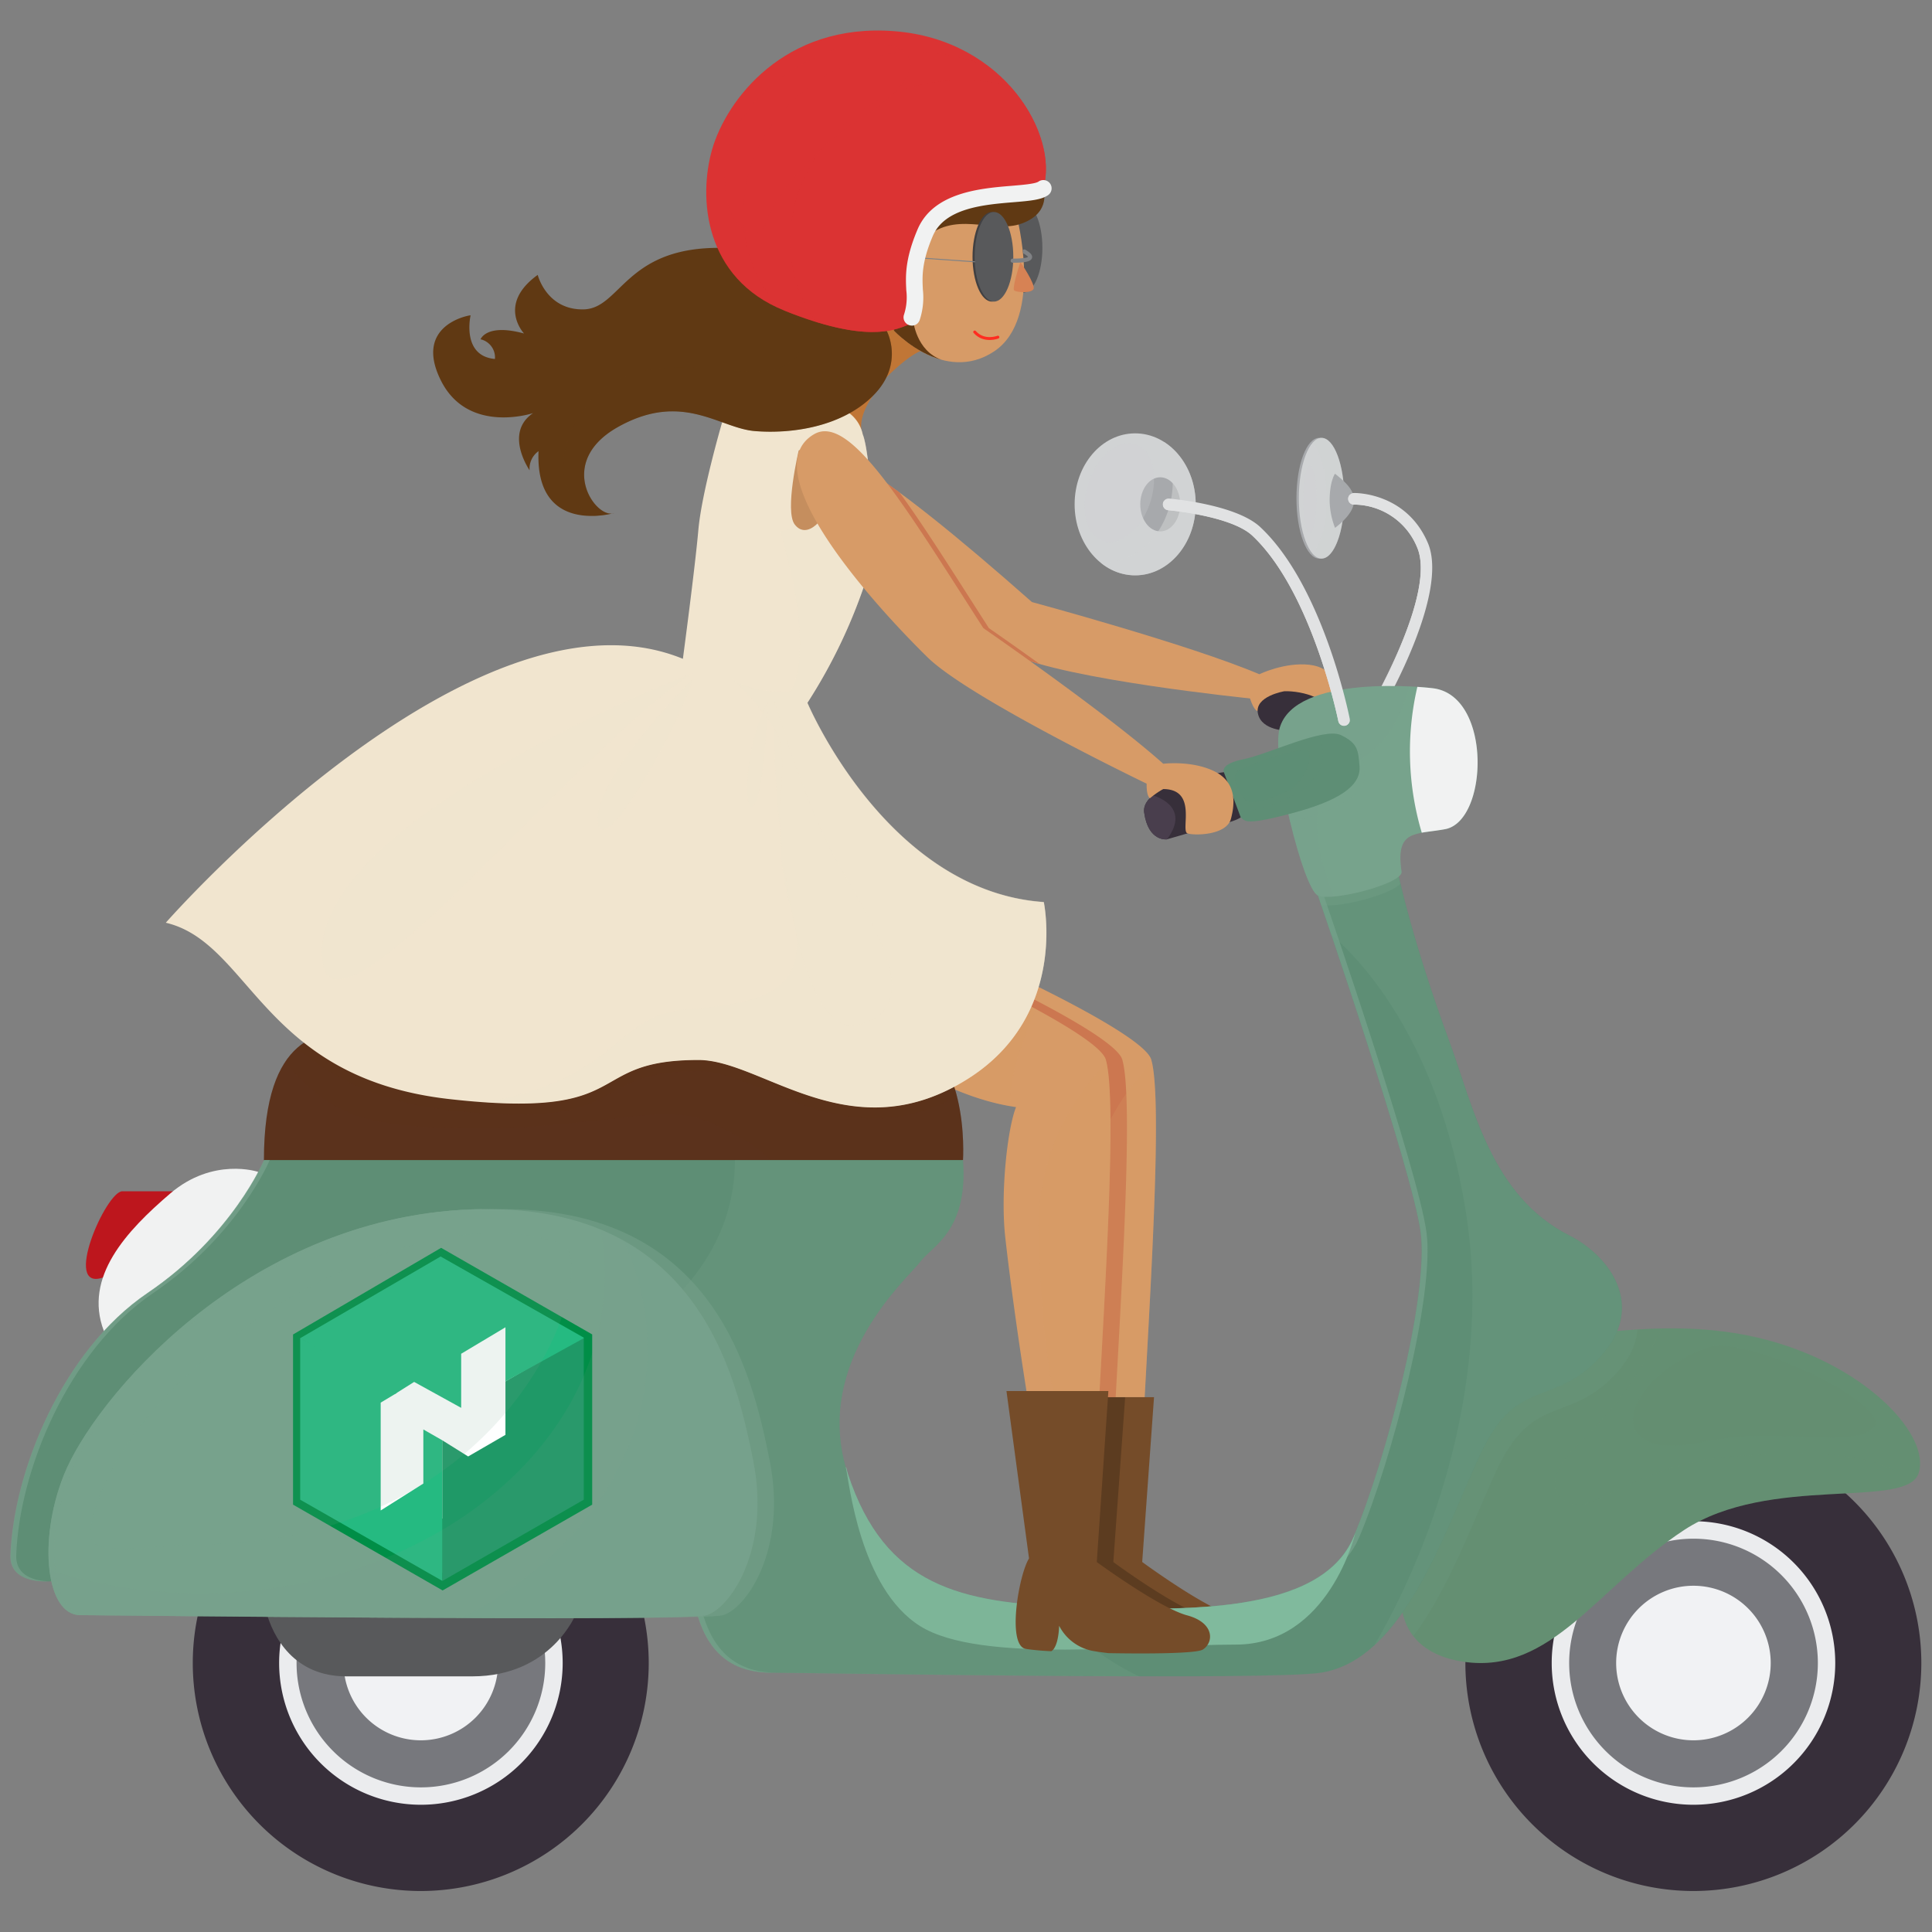 <svg xmlns="http://www.w3.org/2000/svg" viewBox="0 0 500 500"><rect x="0" y="0" width="500" height="500" fill="#808080" stroke="none"/><defs><style>.cls-1{isolation:isolate;}.cls-2,.cls-4{fill:#d79b67;}.cls-3{fill:#cc7750;}.cls-15,.cls-4{opacity:0.22;}.cls-14,.cls-17,.cls-25,.cls-26,.cls-30,.cls-34,.cls-35,.cls-4,.cls-40,.cls-42,.cls-44,.cls-46,.cls-49,.cls-51,.cls-53,.cls-59,.cls-6,.cls-61{mix-blend-mode:multiply;}.cls-5,.cls-6{fill:#5b321c;}.cls-6{opacity:0.21;}.cls-7{fill:#754c29;}.cls-8{fill:#5c3c20;}.cls-9{fill:#414042;}.cls-10{fill:#58595b;}.cls-11{fill:#c07636;}.cls-12,.cls-15{fill:#a7a9ac;}.cls-13,.cls-14,.cls-42,.cls-43{fill:#d1d3d4;}.cls-14{opacity:0.29;}.cls-15,.cls-28,.cls-39,.cls-41,.cls-43,.cls-47,.cls-54,.cls-60{mix-blend-mode:screen;}.cls-16,.cls-17{fill:#e1e2e3;}.cls-18{fill:#bd161d;}.cls-19{fill:#f1f2f2;}.cls-20{fill:#372f3a;}.cls-21{fill:#ebecee;}.cls-22{fill:#77787d;}.cls-23{fill:#f1f2f4;}.cls-24,.cls-25,.cls-41{fill:#648f72;}.cls-25{opacity:0.1;}.cls-26,.cls-29,.cls-30,.cls-34,.cls-35,.cls-39,.cls-40,.cls-44,.cls-59,.cls-60,.cls-61{fill:#77a28c;}.cls-26{opacity:0.15;}.cls-27,.cls-46,.cls-47{fill:#5e8e75;}.cls-28,.cls-39{opacity:0.73;}.cls-30{opacity:0.34;}.cls-31{fill:#80ba9d;}.cls-32{fill:#603913;}.cls-33{fill:#d78254;}.cls-34{opacity:0.24;}.cls-35{opacity:0.47;}.cls-36,.cls-38{fill:none;stroke-linecap:round;}.cls-36{stroke:#808285;stroke-miterlimit:10;stroke-width:0.25px;}.cls-37{fill:#808285;}.cls-38{stroke:#ff2d21;stroke-linejoin:round;stroke-width:0.75px;}.cls-40{opacity:0.54;}.cls-41,.cls-47,.cls-61{opacity:0.2;}.cls-42{opacity:0.53;}.cls-43{opacity:0.25;}.cls-44{opacity:0.16;}.cls-45{fill:#493e4d;}.cls-46,.cls-60{opacity:0.13;}.cls-48,.cls-49{fill:#f1e5cf;}.cls-49{opacity:0.45;}.cls-50{fill:#c58e5e;}.cls-51{opacity:0.31;}.cls-52,.cls-53,.cls-54{fill:#db3333;}.cls-53{opacity:0.44;}.cls-54{opacity:0.55;}.cls-55,.cls-57{fill:#1f9967;}.cls-55{stroke:#008e47;stroke-width:4px;}.cls-56{fill:#fff;}.cls-58{fill:#25ba81;}.cls-59{opacity:0.11;}</style></defs><g class="cls-1"><g id="skintone3"><path class="cls-2" d="M244.69,274.27a24.75,24.75,0,0,1,16.84-22.33s34.63,16,36.42,22.3c2.73,9.62.25,51.49-1.71,87.35H274.68c-2.29-14.32-4.53-29.4-5.82-40.9s3.59-28.56,5.84-34.17C258.45,284.18,244.69,274.27,244.69,274.27Z"/><path class="cls-3" d="M274.7,286.52c-16.25-2.34-30-12.25-30-12.25a24.78,24.78,0,0,1,13-20.59c8.93,4.32,31.32,15.55,32.75,20.56,2.73,9.62.25,51.49-1.71,87.35H274.68c-2.29-14.32-4.53-29.4-5.82-40.9S272.45,292.13,274.7,286.52Z"/><path class="cls-4" d="M296.24,361.59H284.51c-1.06-5.3-3.42-19.48-4-42.48s11.88-38.34,17.64-44.16C300.57,285.72,298.16,326.53,296.24,361.59Z"/><path class="cls-2" d="M232.93,274.27a24.75,24.75,0,0,1,16.84-22.33s34.63,16,36.42,22.3c2.73,9.62.26,51.49-1.71,87.35H265.9c-2.29-14.32-4.44-29.8-5.73-41.29s.53-28.17,2.78-33.78C246.69,284.18,232.93,274.27,232.93,274.27Z"/><path class="cls-4" d="M249.77,251.94s9.27,4.29,18.46,9.3c-1.63,3.39-7,15.29-6.83,25-15.57-2.72-28.47-12-28.47-12A24.75,24.75,0,0,1,249.77,251.94Z"/><path class="cls-4" d="M284.48,361.59H272.75c-1.06-5.3-3.42-19.48-4-42.48S280.6,280.77,286.36,275C288.81,285.72,286.4,326.53,284.48,361.59Z"/><path class="cls-5" d="M249.22,300.23s2.11-30.86-17.4-33.7-128.76,0-138.7,0-24.81,1.06-24.82,33.7l3.39,6.25H237.8Z"/><path class="cls-6" d="M93.12,266.53c9.94,0,119.19-2.84,138.7,0s17.4,33.7,17.4,33.7l-11.42,6.25H203c-2.54-8.07-10.95-12-18.35-15.61-8.73-4.22-17.89-2.09-27.2-1.2-10,1-20.18,2.29-30.26,2.31-9.81,0-20.46.07-30.06-1.91C86.92,288,79.9,282.31,73.77,274.89,79,266.94,87,266.53,93.12,266.53Z"/><path class="cls-7" d="M298.66,361.59l-3.06,42.65S311.71,416.1,319,418.05s6.9,7.07,4.07,8.85c-1.52,1-13.21,1.13-24.47.93-.82-.12-2-.22-3.37-.47a12.34,12.34,0,0,1-9.35-6.62s-.05,3.78-1.19,5.68a2.38,2.38,0,0,1-.83.91,63.91,63.91,0,0,1-6.65-.6c-4.91-1-1.75-19.22.88-23.41l-5.79-41.73h26.38Z"/><path class="cls-8" d="M311.47,418.05c7.26,1.95,6.9,7.07,4.07,8.85-1,.62-6.39.91-13.15,1l-3.81-.05c-.82-.12-2-.22-3.37-.47a12.34,12.34,0,0,1-9.35-6.62s-.05,3.78-1.19,5.68l0,.06a11.81,11.81,0,0,1-6.28-5.74s-.05,3.78-1.19,5.68l-.15.22c-4.63-1.48-1.53-19.18,1.06-23.32l-5.79-41.73h18.87l-3.06,42.65S304.2,416.1,311.47,418.05Z"/><path class="cls-9" d="M259.22,64.15c0,6.4,2.26,11.59,5,11.59s5-5.19,5-11.59-2.25-11.6-5-11.6S259.22,57.74,259.22,64.15Z"/><path class="cls-10" d="M259.77,64.15c0,6.4,2.26,11.59,5,11.59s5-5.19,5-11.59-2.25-11.6-5-11.6S259.77,57.74,259.77,64.15Z"/><path class="cls-11" d="M213.36,109.58l9.9,2.81c-1.71-4.16,2.62-9.92,2.62-9.92a12.7,12.7,0,0,1,2.35-3.63c6.92-7.13,10.08-8,10.08-8s-4.91-7.63-10.46-7.93-17.26,20.6-17.26,20.6l3.15,6"/><path class="cls-2" d="M231.35,85.57l-3.5-21.42,7.2-17.24h17.27l10.73,8.73s7.21,26.65-5.76,35.29-25.94-5.36-25.94-5.36"/><path class="cls-12" d="M335.52,128.94c0,8.62,2.63,15.62,5.87,15.62s5.89-7,5.89-15.62-2.64-15.62-5.89-15.62S335.52,120.31,335.52,128.94Z"/><path class="cls-13" d="M336.14,128.94c0,8.62,2.63,15.62,5.88,15.62s5.88-7,5.88-15.62-2.63-15.62-5.88-15.62S336.14,120.31,336.14,128.94Z"/><path class="cls-14" d="M343.3,128.94c0-6.46-1.47-12-3.58-14.38a3.13,3.13,0,0,1,2.3-1.24c3.25,0,5.88,7,5.88,15.62s-2.63,15.62-5.88,15.62a3.13,3.13,0,0,1-2.3-1.24C341.83,140.94,343.3,135.4,343.3,128.94Z"/><path class="cls-12" d="M345.51,122.61c3.47,2.87,9.1,7,0,14a20.22,20.22,0,0,1-1.4-7C344.11,124.42,345.51,122.61,345.51,122.61Z"/><path class="cls-15" d="M345,123.59a4.82,4.82,0,0,1,.49-1c2.82,2.33,7.05,5.5,3.69,10.33C351.43,128.66,347.64,125.76,345,123.59Z"/><path class="cls-16" d="M356.59,184a1.51,1.51,0,0,0,1.3-.74c.7-1.22,17.17-29.81,11.63-42.77-5.66-13.21-19-12.91-19.16-12.9a1.49,1.49,0,0,0-1.45,1.55,1.47,1.47,0,0,0,1.55,1.45,17.77,17.77,0,0,1,16.3,11.08c4.95,11.59-11.3,39.79-11.46,40.08a1.49,1.49,0,0,0,.54,2A1.46,1.46,0,0,0,356.59,184Z"/><path class="cls-17" d="M349.4,128a1.27,1.27,0,0,0-.06.39,1.46,1.46,0,0,0,1.55,1.45,17.76,17.76,0,0,1,16.29,11.08c5,11.59-11.29,39.79-11.46,40.08a1.5,1.5,0,0,0,.55,2,1.43,1.43,0,0,0,.75.2,1.49,1.49,0,0,0,1.29-.75s.05-.08.09-.14l-.51.9a1.51,1.51,0,0,1-1.3.74,1.46,1.46,0,0,1-.75-.2,1.49,1.49,0,0,1-.54-2c.16-.29,16.41-28.49,11.46-40.08a17.77,17.77,0,0,0-16.3-11.08,1.47,1.47,0,0,1-1.55-1.45A1.49,1.49,0,0,1,349.4,128Z"/><path class="cls-2" d="M328,180.7c10.66-2.44,9.19,9.42,10.54,8.33s8.88-2.19,8.58-6.7-1.87-9.57-8.26-10.29-12.95,2.45-12.95,2.45c-17.77-7.58-58.85-18.68-58.85-18.68-39.23-34.66-61.31-49.24-60.87-34.88.58,18.69,39,40.33,55.81,48.4,13.72,6.58,61.5,11.42,61.5,11.42,1.06,3.3,2,3.29,2,3.29S326.36,181.08,328,180.7Z"/><path class="cls-13" d="M278.11,130.52c0,10.15,7,18.38,15.66,18.38s15.68-8.23,15.68-18.38-7-18.37-15.68-18.37S278.11,120.38,278.11,130.52Z"/><path class="cls-12" d="M295.1,130.52c0,3.86,2.32,7,5.17,7s5.16-3.13,5.16-7-2.31-7-5.16-7S295.1,126.67,295.1,130.52Z"/><path class="cls-18" d="M26.65,330.62c-10.66,3.69.81-22.32,5-22.32H44.76S41.81,325.35,26.65,330.62Z"/><path class="cls-19" d="M26.88,344.45c-5.33-14,5.95-25.95,17.12-35.53s22.8-5.64,22.8-5.64-1.54,19.5-20.64,32.42S26.88,344.45,26.88,344.45Z"/><path class="cls-20" d="M379.24,430.39a59,59,0,1,0,59-59A59,59,0,0,0,379.24,430.39Z"/><path class="cls-21" d="M401.58,430.39a36.69,36.69,0,1,0,36.69-36.7A36.69,36.69,0,0,0,401.58,430.39Z"/><path class="cls-22" d="M406.1,430.39a32.18,32.18,0,1,0,32.17-32.18A32.17,32.17,0,0,0,406.1,430.39Z"/><path class="cls-23" d="M418.26,430.39a20,20,0,1,0,20-20A20,20,0,0,0,418.26,430.39Z"/><path class="cls-24" d="M418.27,344.46c9.27-.72,24.2-1.85,40,2.58,25.39,7.1,41.3,24.6,38.29,34.17S458,381.4,435.79,396s-34.21,37.4-57,34.06c-10.7-1.57-16.66-7.85-16.14-17.77C362.62,412.29,369.06,348.26,418.27,344.46Z"/><path class="cls-25" d="M418.27,344.46c3.31-.25,7.34-.56,11.87-.65-1.61,2.1-5,13.74-22.07,30.41-9.87,9.62-4.86,14.91.5,15.26,4.24.27,19.32-10.77,37.26-12.32,26.08-2.25,40.46-.82,48.81,6.44-8.29,5.5-39-.7-58.85,12.4-22.15,14.61-34.21,37.4-57,34.06-10.7-1.57-16.66-7.85-16.14-17.77C362.62,412.29,369.06,348.26,418.27,344.46Z"/><path class="cls-26" d="M418.33,355.38c-12.11,13.22-21.46,5-30.83,24.77-5.93,12.58-12.29,30.75-21.7,43.23a15,15,0,0,1-1.47-2.3.36.36,0,0,0-.05-.09,15.8,15.8,0,0,1-1-2.48c-.07-.25-.1-.52-.17-.77a17.62,17.62,0,0,1-.42-2.14,21.15,21.15,0,0,1-.09-3.31s6.44-64,55.65-67.83c1.66-.13,3.55-.26,5.54-.38C423.48,347.7,421.86,351.53,418.33,355.38Z"/><path class="cls-27" d="M362,226.75s3.59,17,13.18,43c6.06,16.43,10.64,39.73,31,50,10.27,5.21,20.08,18.16,8,31.38s-21.46,4.95-30.83,24.76-19.73,53.56-41.46,57c-13.48,2.13-133.37,0-142.24,0s-15.56-4-18.8-14.12c-8.18-25.48-166.36-9.65-166.36-9.65s-12,1.78-11.69-6.69c.84-21.85,13.46-52.9,35.45-67.8s30.15-34.4,30.15-34.4H249.22c1.41,18.44-8.17,22.34-11,26.24s-28.39,25.9-18.81,55,29.09,33.34,57.82,34.4,64.55,2.13,73.07-18.09,19.51-62.43,17.38-78.75-26.59-87.25-26.59-87.25S356.3,222.69,362,226.75Z"/><g class="cls-28"><path class="cls-29" d="M342.59,231.77S367.05,302.7,369.18,319s-8.87,58.53-17.38,78.75c-6.71,15.92-30.34,18.64-54.1,18.56,23.25,0,46-3,52.6-18.56,8.51-20.22,19.51-62.43,17.38-78.75s-26.59-87.25-26.59-87.25,10.91-6.51,17.68-6C352,226.15,342.59,231.77,342.59,231.77Z"/><path class="cls-29" d="M38.15,334.63c22-14.9,30.15-34.4,30.15-34.4h1.5s-8.16,19.5-30.15,34.4S5,380.58,4.2,402.43c-.21,5.59,5,6.71,8.48,6.83-3.3.13-10.23-.37-10-6.83C3.54,380.58,16.16,349.53,38.15,334.63Z"/><path class="cls-29" d="M182.25,418.77c3.23,10.09,9.93,14.12,18.8,14.12,5.89,0,60.85.94,101,.95-40.27,0-96.53-.95-102.5-.95-8.87,0-15.56-4-18.8-14.12-3.66-11.39-37.32-14.52-73.41-14.51C144,404.16,178.54,407.22,182.25,418.77Z"/></g><path class="cls-30" d="M362.39,228.68c-2.18,2.78-15.79,6.34-20.45,5.57l-.85-2.48s15.21-9.08,20.86-5C362,226.75,362.1,227.43,362.39,228.68Z"/><path class="cls-31" d="M238.12,420.83c-15.69-9.85-18.37-37.54-19.23-41.1H219c.16.58.26,1.14.45,1.73,9.58,29.08,29.09,33.34,57.82,34.4s64.55,2.13,73.07-18.09c.14-.33.28-.72.43-1.06h0S344,425.62,319.8,425.62,253.82,430.67,238.12,420.83Z"/><path class="cls-32" d="M270,48.75s2.24,6.23-5.55,9.09-17.59-3.92-25.87,4.6c-4.49,4.62-5.49-4.59-5.49-4.59l6-10.8,14.16-3.54S267.3,45.14,270,48.75Z"/><path class="cls-33" d="M264.08,67.81s4,5.84,3.39,7-4.47.85-5,.36S263.39,69.85,264.08,67.81Z"/><path class="cls-34" d="M379.24,312.91c-7.07-43.36-26.75-64.21-34.73-71.08-2.08-6.17-3.42-10.06-3.42-10.06s15.21-9.08,20.86-5c0,0,3.59,17,13.18,43,6.06,16.43,10.64,39.73,31,50,10.27,5.21,20.08,18.16,8,31.38s-21.46,4.95-30.83,24.76c-7.1,15.06-14.81,38.13-27.62,49.87C368,404.88,387,360.33,379.24,312.91Z"/><path class="cls-20" d="M333.25,189.1s-6.75.08-7.7-4.43,6.86-5.78,6.86-5.78c4.43-.15,13.62,2,10.09,7.31C340.23,189.58,333.25,189.1,333.25,189.1Z"/><path class="cls-29" d="M341.09,231.77c-3.86-1.65-12.14-35.3-9.94-43.28,3.92-14.17,37.81-10.7,40.17-10.3,14.86,2.47,13.78,34.33,2.68,36.4-7.68,1.43-12.93,0-11.28,11C363.17,228.6,344.94,233.42,341.09,231.77Z"/><path class="cls-35" d="M348.38,192.12c4.44,2.13,4.44,4.08,4.79,8s-2.82,8.16-16.31,11.88c-1.08.3-2,.55-2.95.79A123.1,123.1,0,0,1,331,195.88C337.58,193.53,345.33,190.66,348.38,192.12Z"/><path class="cls-9" d="M251.69,66.46c0,6.4,2.25,11.59,5,11.59s5-5.19,5-11.59-2.25-11.6-5-11.6S251.69,60.05,251.69,66.46Z"/><path class="cls-10" d="M252.24,66.46c0,6.4,2.25,11.59,5,11.59s5-5.19,5-11.59-2.25-11.6-5-11.6S252.24,60.05,252.24,66.46Z"/><line class="cls-36" x1="252.24" y1="67.75" x2="233.08" y2="66.41"/><path class="cls-37" d="M262,66.93c3.29,0,3.9-.34,4-.4s-.09-.32-1.24-1c0,0,0,0,0-.07,0-.23-.05-.46-.08-.7a.51.51,0,0,1,.67-.14c.93.55,2,1.29,1.73,2.15-.28,1-2.14,1.23-5,1.23a.53.53,0,1,1,0-1.06Z"/><path class="cls-38" d="M258.25,87.25s-3.53,1.42-6-1.33"/><path class="cls-34" d="M249.22,300.23c1.41,18.44-8.17,22.34-11,26.24s-28.39,25.9-18.81,55c8.93,27.12,26.5,32.65,52.14,34.13a67.49,67.49,0,0,0,23.26,18.24c-39.45-.08-89.64-.94-95.26-.94-8.87,0-15.56-4-18.8-14.12-1.62-5-9.16-8.48-20.18-10.72l3.14-62.95c22-15.34,26.54-32.88,26.47-44.87Z"/><path class="cls-20" d="M49.89,430.39a59,59,0,1,0,59-59A59,59,0,0,0,49.89,430.39Z"/><path class="cls-21" d="M72.24,430.39a36.69,36.69,0,1,0,36.68-36.7A36.69,36.69,0,0,0,72.24,430.39Z"/><path class="cls-22" d="M76.75,430.39a32.18,32.18,0,1,0,32.17-32.18A32.17,32.17,0,0,0,76.75,430.39Z"/><path class="cls-23" d="M88.91,430.39a20,20,0,1,0,20-20A20,20,0,0,0,88.91,430.39Z"/><path class="cls-10" d="M149.12,417.53s-6.33,16.31-26.9,16.31H89.61c-13.35,0-19-9.91-20.88-17.34l19.14-8.72,51.29,2.13Z"/><path class="cls-39" d="M16.87,381.81c7.64-19.29,46.47-66.33,105-68.81,2-.09,4-.11,5.89-.08-1.43,0-2.88,0-4.39.08-58.52,2.48-97.35,49.52-105,68.81-6.74,17-4.52,36.18,4.26,36.17,2.84,0,71.17.79,118.25.8-47.11,0-116.89-.8-119.75-.8C12.35,418,10.13,398.84,16.87,381.81Z"/><path class="cls-40" d="M25,418c-8.78,0-11-19.14-4.25-36.17,7.63-19.29,46.46-66.33,105-68.81s68.81,41.85,73.43,64.91-6,38.3-12.07,40.08S29.25,418,25,418Z"/><path class="cls-29" d="M20.74,418c-8.78,0-11-19.14-4.25-36.17,7.63-19.29,46.46-66.33,105-68.81s68.81,41.85,73.42,64.91-6,38.3-12.06,40.08S25,418,20.74,418Z"/><path class="cls-39" d="M16.49,381.81c7.63-19.29,46.46-66.33,105-68.81,2-.09,4-.11,5.89-.08-1.44,0-2.89,0-4.39.08-58.53,2.48-97.36,49.52-105,68.81-6.75,17-4.53,36.18,4.25,36.17,2.84,0,71.18.79,118.26.8-47.12,0-116.89-.8-119.76-.8C12,418,9.74,398.84,16.49,381.81Z"/><path class="cls-6" d="M180.75,277.25c-30.16,0-15.64,15.55-64.31,10.12-18.79-2.1-30.73-8.6-39.6-16.08,5-4.48,11.27-4.76,16.28-4.76,9.94,0,119.19-2.84,138.7,0,9.49,1.38,13.85,9.38,15.84,17.25C218.8,299.77,196.81,277.23,180.75,277.25Z"/><path class="cls-41" d="M442.08,348.71c9.89-3.37,48.27,15,42.77,20.76s-24.51-.5-43.77,3.66C412.79,379.24,420.07,356.21,442.08,348.71Z"/><path class="cls-42" d="M285.51,145.68c9.94,0,18-9.45,18-21.1a23.93,23.93,0,0,0-2.26-10.21c4.89,3.12,8.2,9.18,8.2,16.15,0,10.15-7,18.38-15.68,18.38a14,14,0,0,1-8.89-3.26C285.09,145.65,285.3,145.68,285.51,145.68Z"/><path class="cls-16" d="M347.83,187.81a1.51,1.51,0,0,0,1.48-1.8c-.28-1.4-7-34.46-23.14-49.59-6.24-5.86-22.89-7.33-23.6-7.39a1.5,1.5,0,0,0-.25,3c.16,0,16.31,1.44,21.79,6.59,15.41,14.46,22.19,47.65,22.25,48A1.51,1.51,0,0,0,347.83,187.81Z"/><path class="cls-17" d="M301.29,129.62a1.48,1.48,0,0,0,1.36,1.52c.16,0,16.31,1.44,21.79,6.59,15.41,14.47,22.18,47.66,22.25,48a1.5,1.5,0,0,0,1.47,1.21l.3,0a1.5,1.5,0,0,0,.85-.53,1.49,1.49,0,0,1-1.18,1.41,1.5,1.5,0,0,1-1.77-1.18c-.06-.34-6.84-33.53-22.25-48-5.48-5.15-21.63-6.58-21.79-6.59A1.5,1.5,0,0,1,301,130.4,1.42,1.42,0,0,1,301.29,129.62Z"/><path class="cls-43" d="M281.71,124.85c-2.33,6.91-.66,13.72,3.73,15.2s9.85-2.93,12.18-9.85.65-13.72-3.74-15.2S284,117.93,281.71,124.85Z"/><path class="cls-43" d="M337.23,129.23c0,4.84.77,8.77,1.73,8.77s1.74-3.93,1.74-8.77-.78-8.78-1.74-8.78S337.23,124.38,337.23,129.23Z"/><path class="cls-44" d="M348.91,198c11.34-4.38,14.89-16.53,15.75-20.38,3.54.16,6.08.45,6.66.55,14.86,2.47,13.78,34.33,2.68,36.4-7.68,1.43-12.93,0-11.28,11,.36,2.36-10.76,5.83-17.45,6.42C340.5,221.29,336.9,202.65,348.91,198Z"/><path class="cls-19" d="M374,214.59c-2.27.42-4.32.6-6.05.91a73.74,73.74,0,0,1-1.14-37.74c2.38.16,4.05.35,4.51.43C386.18,180.66,385.1,212.52,374,214.59Z"/><path class="cls-20" d="M316.73,199.84s5.14-.89,6.92,4.79-3,7.63-6.92,8.51S302,217.22,302,217.22s-4.83.7-5.89-6.92S316.73,199.84,316.73,199.84Z"/><path class="cls-27" d="M316.73,199.84s-1.13-2.13,5.14-3.37,20.74-8.34,25.19-6.21,4.43,4.08,4.78,8-2.82,8.16-16.31,11.88-13.23,2.31-14.42,1.42"/><path class="cls-45" d="M296.12,210.3c-.24-1.71.7-3.17,2.26-4.43.1,0,10.13,2.69,3.63,11.35C302,217.22,297.18,217.92,296.12,210.3Z"/><path class="cls-3" d="M208.8,115.67c3.87-1.24,12,3,24,11.79,6.58,9,14.24,21.27,23.13,35.1,0,0,5.58,3.85,13.12,9.27a47.06,47.06,0,0,1-7-2.5c-12.55-6-37.18-19.64-49.07-33.93C208.45,127.62,206.17,120.4,208.8,115.67Z"/><path class="cls-46" d="M340.88,200.28c1.77-2.54,2.13-7.09.27-9.91,2.5-.56,4.63-.72,5.91-.11,4.44,2.13,4.43,4.08,4.78,8s-2.82,8.16-16.31,11.88-13.23,2.31-14.42,1.42l-.48-1.29a38.88,38.88,0,0,0,11.52-3.15A19.62,19.62,0,0,0,340.88,200.28Z"/><path class="cls-47" d="M338.79,194.52c.92,1.72-1.13,8.22-5.75,10.3s-9.38,3.83-10.88,2.08-3.5-5.59-2.13-7.11S337.79,192.66,338.79,194.52Z"/><path class="cls-7" d="M286.85,360l-3,44.25S300,416.1,307.22,418.05s6.9,7.07,4.07,8.85c-1.52,1-13.21,1.13-24.47.93-.82-.12-2-.22-3.37-.47a12.37,12.37,0,0,1-9.35-6.62s-.05,3.78-1.19,5.68a2.31,2.31,0,0,1-.83.91,64.21,64.21,0,0,1-6.65-.6c-4.91-1-1.75-19.22.88-23.41L260.47,360h26.38Z"/><path class="cls-48" d="M219.85,107a9.24,9.24,0,0,1,3.41,5.44c1.79,4.08,3.8,29.19,1.26,36.46a138.26,138.26,0,0,1-15.57,33s20.49,48.76,61.17,51.57c0,0,6.26,29.06-19.24,45.48-30.46,19.62-53.48-4.63-70.13-4.62-30.16,0-15.64,15.56-64.31,10.13S64.94,244,42.91,238.8c0,0,79.49-90.54,133.82-68.3,0,0,3.14-23.52,4-33.31s6.16-27.91,6.16-27.91S204.7,95.79,219.85,107Z"/><path class="cls-49" d="M179.28,174.19s-100.1,38.37-95.85,74.47C86.37,273.62,148.74,194.1,179.28,174.19Z"/><path class="cls-49" d="M179.28,175.69S153.71,201,154.71,212.56,176.44,186.57,179.28,175.69Z"/><path class="cls-49" d="M125.91,285.22h0c35-6.46,33.05-22.55,52-24.05s33.14-4.31,26.75-26.14.78-38.1-4-45.9a66.68,66.68,0,0,0-11.2-13.44c5.51,4.07,15.23,3.19,15.23,3.19,6.54-12.72-2.84-41.37-2.84-41.37,12.38-1.6,7-32.91,7-32.91a30.84,30.84,0,0,1,4.18-1.11,22.46,22.46,0,0,1,6.85,3.46,9.24,9.24,0,0,1,3.41,5.44c1.79,4.08,3.8,29.19,1.26,36.46a138.26,138.26,0,0,1-15.57,33s20.49,48.76,61.17,51.57c0,0,6.26,29.06-19.24,45.48-30.46,19.62-53.48-4.63-70.13-4.62C152.74,274.27,163.26,287.66,125.91,285.22Z"/><path class="cls-50" d="M211.79,135.23s-3.36,4-6.09.54,1-19.17,1-19.17C207.56,115.49,215.93,122.55,211.79,135.23Z"/><path class="cls-32" d="M229.48,85.65s4.7,8.6-3.6,16.82-21.49,9.86-30.6,9.09-18.66-10.33-35.23-1.12-5.74,24.25-1.08,22.32c0,0-20.53,6.07-19.6-16a5.52,5.52,0,0,0-2.31,4.95s-6.72-9.64.9-14.8c0,0-16.82,5.63-23.85-8.43s6.63-16.8,7.68-16.88c0,0-2.45,10.53,6.3,11.3a4.81,4.81,0,0,0-3.72-5.09s1.47-4.18,11.25-1.5c0,0-7.1-7.49,3.54-15.17,0,0,2.25,9.08,11.82,8.93s10.74-15.81,34.71-15.92C185.69,64.15,221.51,66,229.48,85.65Z"/><path class="cls-49" d="M200.48,181.32S208,207.9,217,223.65s23.25,37.21,5,41.61S199.23,196.5,200.48,181.32Z"/><path class="cls-49" d="M198.79,181.32s-.94,24.37-3.75,27.19S192.6,192.76,198.79,181.32Z"/><path class="cls-2" d="M301,204.21c9.07,0,4.42,10.81,6.32,11.47,1.63.58,10.09.58,11.25-3.78s1.31-9.66-4.52-12.4-13-1.84-13-1.84c-14.39-12.89-46.56-35.1-46.56-35.1-20.6-32-34.58-55.61-43.84-50.17-16.12,9.49,16.11,44.7,29.42,57.74,10.87,10.64,56.68,32.68,56.68,32.68-.06,3.46.87,3.77.87,3.77A22.56,22.56,0,0,1,301,204.21Z"/><g class="cls-51"><path class="cls-32" d="M158.43,132.9l.54-.14A1.66,1.66,0,0,1,158.43,132.9Z"/><path class="cls-32" d="M161.27,97.67c16.7-7.13,37.89,3.74,44.94-5.45s-18.63-26.77-18.63-26.77l2.92-.83c10,1.29,32.82,5.84,39,21,0,0,4.7,8.6-3.6,16.82s-21.49,9.86-30.6,9.09-18.66-10.33-35.23-1.12c-16,8.88-6.49,23.16-1.62,22.46a24.09,24.09,0,0,1-4.68.62C139.32,127.44,146.12,104.13,161.27,97.67Z"/></g><path class="cls-32" d="M236.33,82.94s.75,7.85,7.34,10.16c-7.11-1.92-12.32-7.53-12.32-7.53l-.33-2Z"/><path class="cls-52" d="M270,48.75c-1.17,3.93-25.33-.87-30.58,11.49s-.3,22.12-4.18,23.73S223.85,88.76,203,80.39s-22.31-29.32-18.67-41.83S202.81,5.84,231.46,8.07,274.06,35.15,270,48.75Z"/><path class="cls-53" d="M241.05,13.71a47.5,47.5,0,0,1,15,3.63c11.61,9.05,16.56,22.59,13.92,31.41-1.17,3.93-25.33-.87-30.58,11.49s-.3,22.12-4.18,23.73-11.33,4.76-32-3.49c-11.84-10-12.32-26-9.33-36.27C197.58,31.7,212.4,11.48,241.05,13.71Z"/><path class="cls-53" d="M253.19,20.9a48.82,48.82,0,0,1,8.12,1.32c7.8,8.57,10.88,19.19,8.68,26.53-1.17,3.93-25.33-.87-30.58,11.49s-.3,22.12-4.18,23.73c-3.32,1.37-9.31,3.87-24-.66-7.72-9.87-7.75-23-5.16-31.92C209.73,38.89,224.54,18.67,253.19,20.9Z"/><path class="cls-19" d="M236,84.27a2.12,2.12,0,0,0,2-1.41,18.56,18.56,0,0,0,.84-7.9c-.17-3.27-.37-7,2.57-13.89,3.08-7.26,13.32-8.11,20.8-8.73,4.22-.35,7.28-.6,9.05-1.85A2.13,2.13,0,1,0,268.76,47c-.82.58-4.21.86-6.95,1.09-8.07.66-20.26,1.67-24.35,11.29-3.33,7.83-3.09,12.24-2.91,15.79a14.52,14.52,0,0,1-.59,6.24,2.13,2.13,0,0,0,1.28,2.72A2.27,2.27,0,0,0,236,84.27Z"/><path class="cls-54" d="M232.1,12.31c7.9,3.37,1.57,11.58-9.38,18.38s-22.1,19.51-24.35,26.64-13.27,1.5-10.27-16.88S218.94,6.68,232.1,12.31Z"/><path class="cls-55" d="M114.17,325.25,77.84,346.51v41.73l36.71,21.06,36.71-21.06V346.51Z"/><path class="cls-56" d="M95.16,339.75h40.68V393H95.16Z"/><path class="cls-57" d="M151.08,388.12v-41.8l-.7-.14L130.81,357.5v13.84l-9.65,5.59-6.71-4.19v36.35h.14Z"/><path class="cls-58" d="M102.29,360.72l4.89-3.08,12.17,6.71v-14l11.46-6.85v14l20.27-11.18v-.14l-37.05-21L77.69,346.32Z"/><path class="cls-58" d="M98.52,390.91V363l4.19-2.51L77.83,346.32h-.14v41.8l36.76,21V372.74l-4.89-2.8v14Z"/><path class="cls-59" d="M52,412.32c57.71,0,104.5-37,104.5-82.55a66.09,66.09,0,0,0-1-11.56c29.09,12.09,35.95,42.09,39.47,59.7,4.62,23.06-6,38.3-12.06,40.08S25,418,20.74,418s-7.14-4.77-7.95-11.68A128.69,128.69,0,0,0,52,412.32Z"/><path class="cls-60" d="M145.39,322c10.73,4.07-10.83,77.71-95,77.71-9.42,0-28.11,4-27.1-3.11C29,356.21,104.41,306.48,145.39,322Z"/><path class="cls-61" d="M167.57,349.2a67.14,67.14,0,0,0-6.23-28.14c24.15,13.47,30.29,40.5,33.56,56.85,4.62,23.06-6,38.3-12.06,40.08-2.54.75-31.06.86-63.49.75C148.34,404.07,167.57,378.41,167.57,349.2Z"/></g></g></svg>